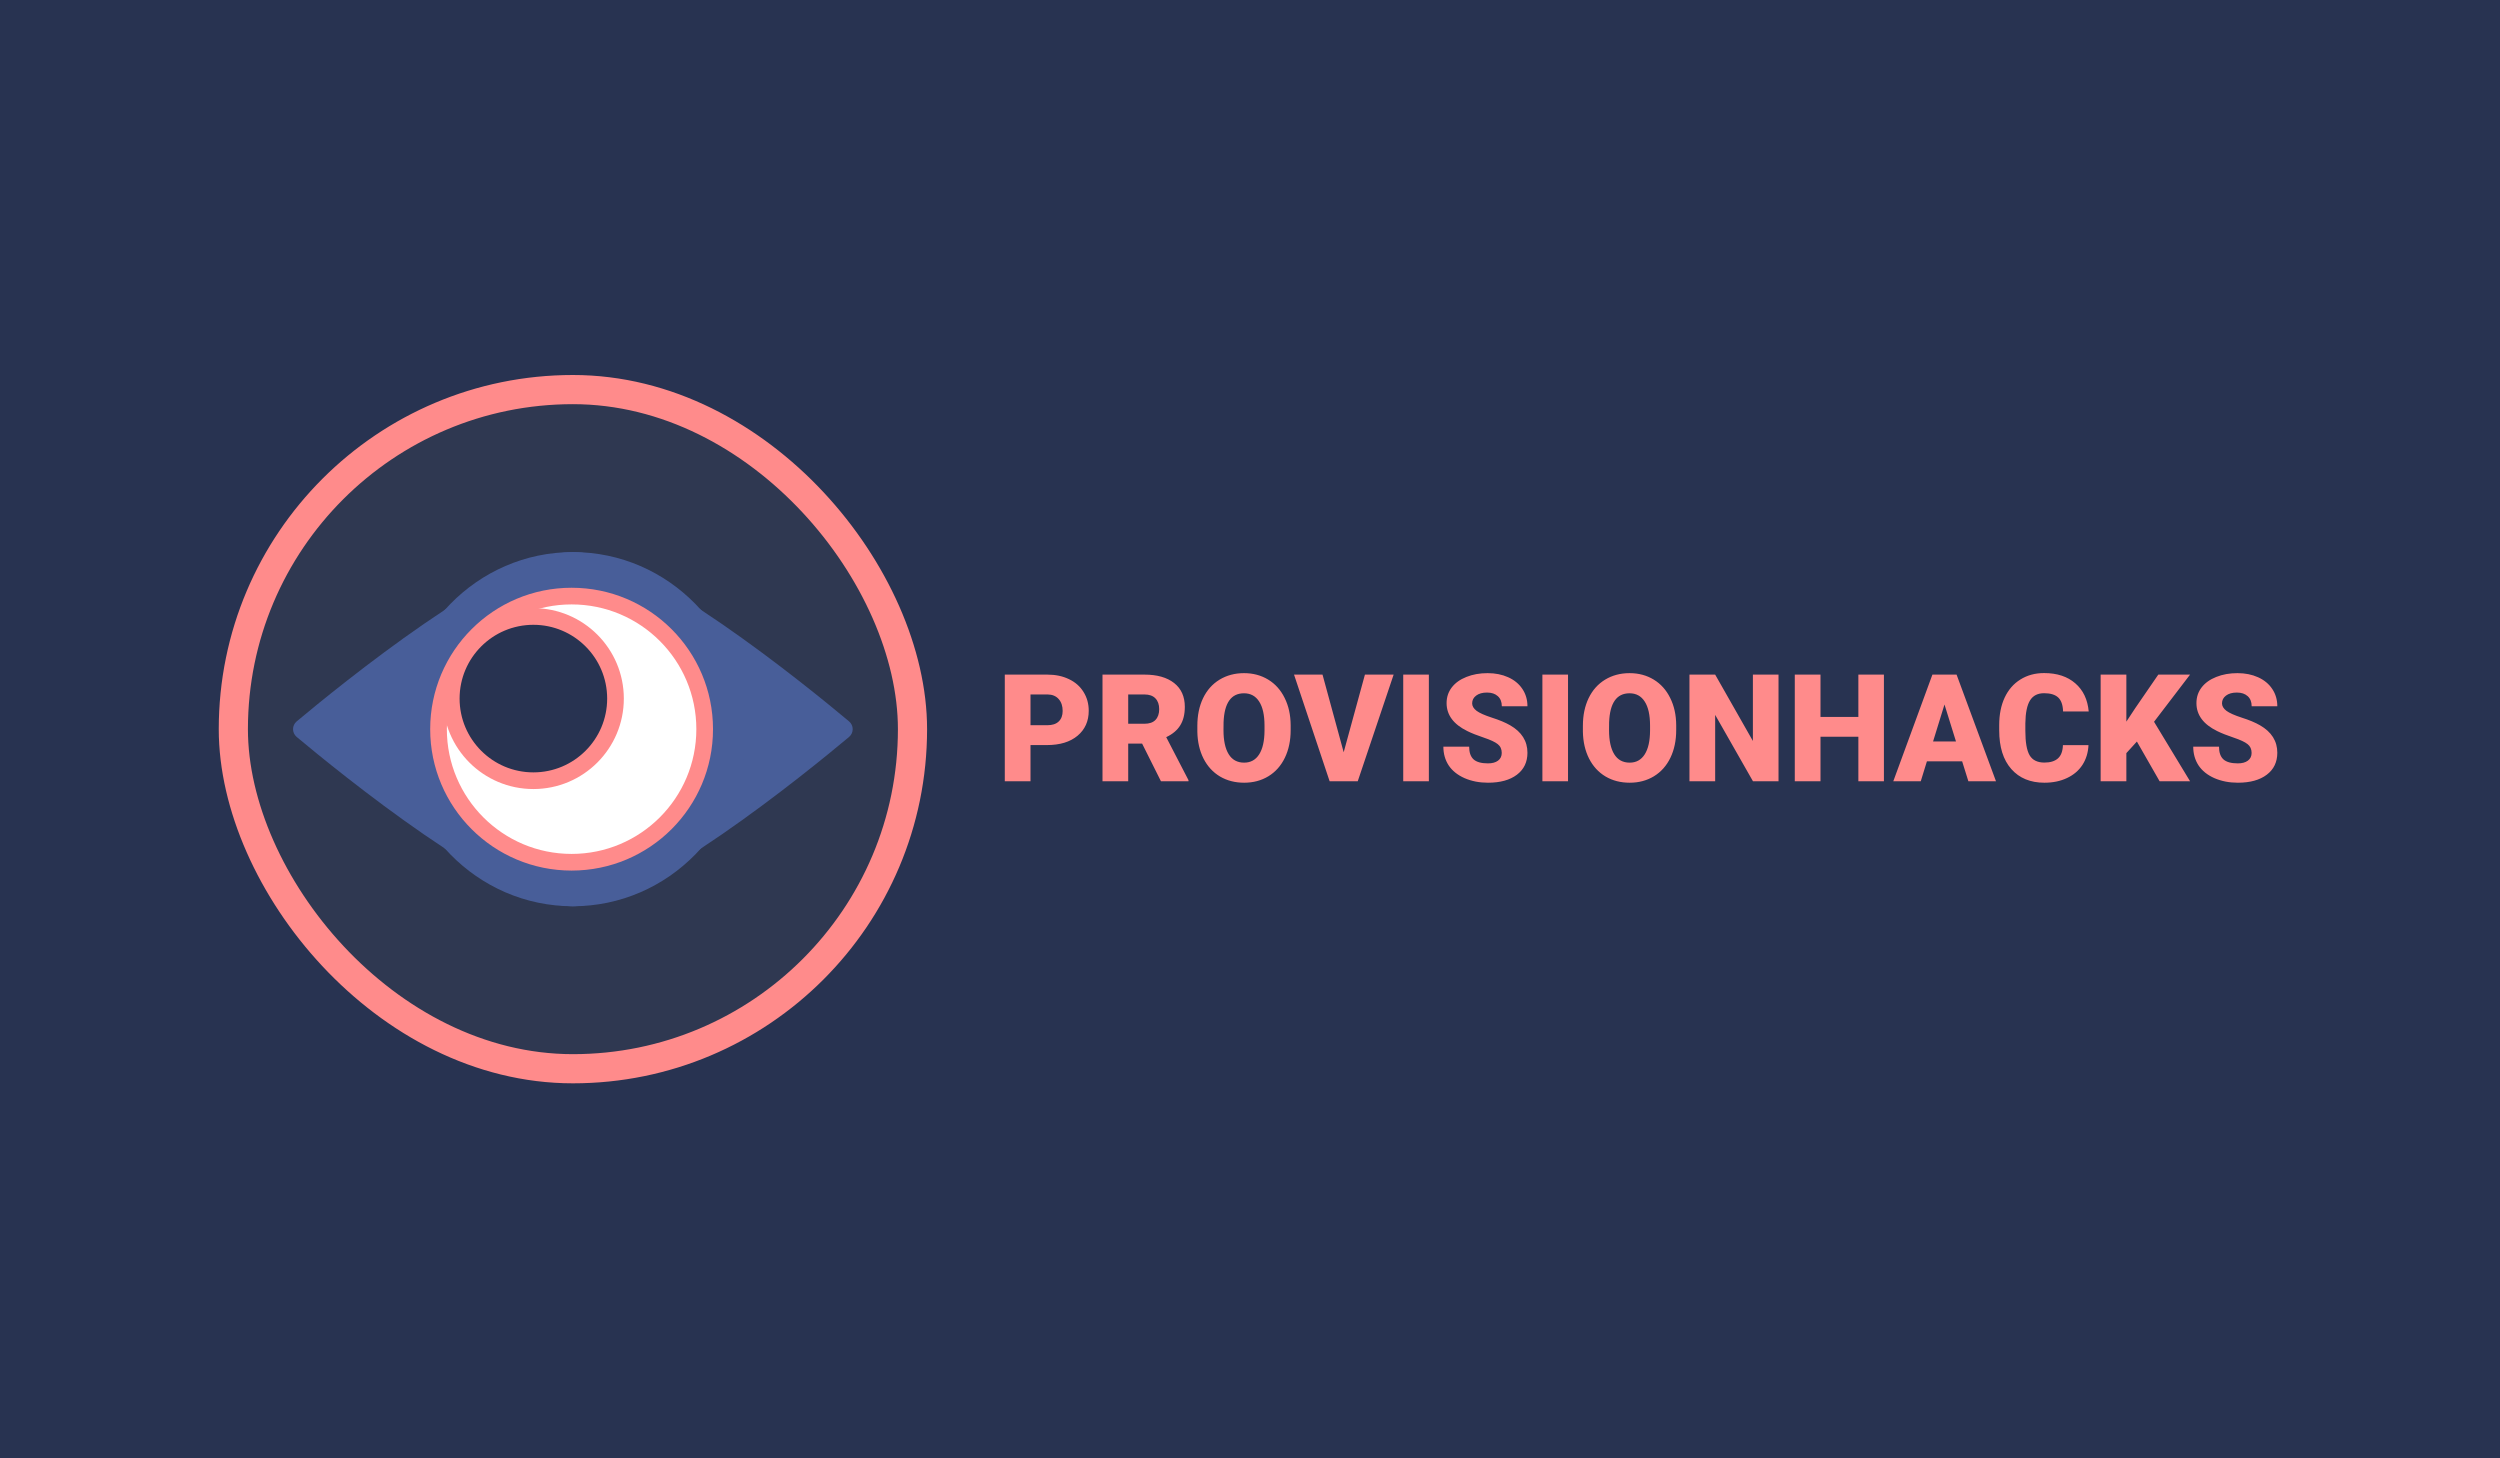 <svg width="1200" height="700" viewBox="0 0 1200 700" fill="none" xmlns="http://www.w3.org/2000/svg">
<rect width="1200" height="700" fill="#283351"/>
<rect x="112" y="187" width="326" height="326" rx="163" fill="#2F3851"/>
<path d="M407.539 346.26C409.881 348.223 409.881 351.777 407.539 353.74C387.954 370.155 308.463 435 274.978 435C241.494 435 162.003 370.155 142.418 353.74C140.076 351.777 140.076 348.223 142.418 346.26C162.003 329.845 241.494 265 274.978 265C308.463 265 387.954 329.845 407.539 346.26Z" fill="#485E99"/>
<ellipse cx="274.978" cy="350" rx="83.165" ry="85" fill="#485E99"/>
<circle cx="274.367" cy="350" r="63.878" fill="white" stroke="#FF8B8B" stroke-width="8"/>
<circle cx="256.022" cy="335.324" r="39.417" fill="#283351" stroke="#FF8B8B" stroke-width="8"/>
<rect x="112" y="187" width="326" height="326" rx="163" stroke="#FF8B8B" stroke-width="14"/>
<path d="M494.641 357.633V375H482.301V323.812H502.727C506.641 323.812 510.098 324.539 513.098 325.992C516.121 327.422 518.453 329.473 520.094 332.145C521.758 334.793 522.59 337.805 522.59 341.18C522.59 346.172 520.797 350.168 517.211 353.168C513.648 356.145 508.75 357.633 502.516 357.633H494.641ZM494.641 348.105H502.727C505.117 348.105 506.934 347.508 508.176 346.312C509.441 345.117 510.074 343.43 510.074 341.25C510.074 338.859 509.43 336.949 508.141 335.52C506.852 334.09 505.094 333.363 502.867 333.34H494.641V348.105ZM548.219 356.93H541.539V375H529.199V323.812H549.344C555.414 323.812 560.16 325.16 563.582 327.855C567.004 330.551 568.715 334.359 568.715 339.281C568.715 342.844 567.988 345.797 566.535 348.141C565.105 350.484 562.855 352.383 559.785 353.836L570.473 374.473V375H557.254L548.219 356.93ZM541.539 347.402H549.344C551.688 347.402 553.445 346.793 554.617 345.574C555.812 344.332 556.41 342.609 556.41 340.406C556.41 338.203 555.812 336.48 554.617 335.238C553.422 333.973 551.664 333.34 549.344 333.34H541.539V347.402ZM619.516 350.461C619.516 355.453 618.59 359.871 616.738 363.715C614.887 367.559 612.25 370.523 608.828 372.609C605.43 374.672 601.551 375.703 597.191 375.703C592.832 375.703 588.965 374.707 585.59 372.715C582.215 370.699 579.578 367.828 577.68 364.102C575.805 360.375 574.82 356.098 574.727 351.27V348.387C574.727 343.371 575.641 338.953 577.469 335.133C579.32 331.289 581.957 328.324 585.379 326.238C588.824 324.152 592.738 323.109 597.121 323.109C601.457 323.109 605.324 324.141 608.723 326.203C612.121 328.266 614.758 331.207 616.633 335.027C618.531 338.824 619.492 343.184 619.516 348.105V350.461ZM606.965 348.316C606.965 343.23 606.109 339.375 604.398 336.75C602.711 334.102 600.285 332.777 597.121 332.777C590.934 332.777 587.664 337.418 587.312 346.699L587.277 350.461C587.277 355.477 588.109 359.332 589.773 362.027C591.438 364.723 593.91 366.07 597.191 366.07C600.309 366.07 602.711 364.746 604.398 362.098C606.086 359.449 606.941 355.641 606.965 350.672V348.316ZM644.969 361.078L655.164 323.812H668.945L651.719 375H638.219L621.133 323.812H634.809L644.969 361.078ZM685.855 375H673.551V323.812H685.855V375ZM720.836 361.395C720.836 359.59 720.191 358.184 718.902 357.176C717.637 356.168 715.398 355.125 712.188 354.047C708.977 352.969 706.352 351.926 704.312 350.918C697.68 347.66 694.363 343.184 694.363 337.488C694.363 334.652 695.184 332.156 696.824 330C698.488 327.82 700.832 326.133 703.855 324.938C706.879 323.719 710.277 323.109 714.051 323.109C717.73 323.109 721.023 323.766 723.93 325.078C726.859 326.391 729.133 328.266 730.75 330.703C732.367 333.117 733.176 335.883 733.176 339H720.871C720.871 336.914 720.227 335.297 718.938 334.148C717.672 333 715.949 332.426 713.77 332.426C711.566 332.426 709.82 332.918 708.531 333.902C707.266 334.863 706.633 336.094 706.633 337.594C706.633 338.906 707.336 340.102 708.742 341.18C710.148 342.234 712.621 343.336 716.16 344.484C719.699 345.609 722.605 346.828 724.879 348.141C730.41 351.328 733.176 355.723 733.176 361.324C733.176 365.801 731.488 369.316 728.113 371.871C724.738 374.426 720.109 375.703 714.227 375.703C710.078 375.703 706.316 374.965 702.941 373.488C699.59 371.988 697.059 369.949 695.348 367.371C693.66 364.77 692.816 361.781 692.816 358.406H705.191C705.191 361.148 705.895 363.176 707.301 364.488C708.73 365.777 711.039 366.422 714.227 366.422C716.266 366.422 717.871 365.988 719.043 365.121C720.238 364.23 720.836 362.988 720.836 361.395ZM752.652 375H740.348V323.812H752.652V375ZM804.578 350.461C804.578 355.453 803.652 359.871 801.801 363.715C799.949 367.559 797.312 370.523 793.891 372.609C790.492 374.672 786.613 375.703 782.254 375.703C777.895 375.703 774.027 374.707 770.652 372.715C767.277 370.699 764.641 367.828 762.742 364.102C760.867 360.375 759.883 356.098 759.789 351.27V348.387C759.789 343.371 760.703 338.953 762.531 335.133C764.383 331.289 767.02 328.324 770.441 326.238C773.887 324.152 777.801 323.109 782.184 323.109C786.52 323.109 790.387 324.141 793.785 326.203C797.184 328.266 799.82 331.207 801.695 335.027C803.594 338.824 804.555 343.184 804.578 348.105V350.461ZM792.027 348.316C792.027 343.23 791.172 339.375 789.461 336.75C787.773 334.102 785.348 332.777 782.184 332.777C775.996 332.777 772.727 337.418 772.375 346.699L772.34 350.461C772.34 355.477 773.172 359.332 774.836 362.027C776.5 364.723 778.973 366.07 782.254 366.07C785.371 366.07 787.773 364.746 789.461 362.098C791.148 359.449 792.004 355.641 792.027 350.672V348.316ZM853.691 375H841.422L823.281 343.148V375H810.941V323.812H823.281L841.387 355.664V323.812H853.691V375ZM904.281 375H892.012V353.625H873.836V375H861.496V323.812H873.836V344.133H892.012V323.812H904.281V375ZM941.828 365.438H924.918L921.965 375H908.781L927.555 323.812H939.156L958.07 375H944.816L941.828 365.438ZM927.871 355.91H938.875L933.355 338.156L927.871 355.91ZM1002.47 357.668C1002.31 361.23 1001.35 364.383 999.59 367.125C997.832 369.844 995.359 371.953 992.172 373.453C989.008 374.953 985.387 375.703 981.309 375.703C974.582 375.703 969.285 373.512 965.418 369.129C961.551 364.746 959.617 358.559 959.617 350.566V348.035C959.617 343.02 960.484 338.637 962.219 334.887C963.977 331.113 966.496 328.207 969.777 326.168C973.059 324.105 976.855 323.074 981.168 323.074C987.379 323.074 992.371 324.715 996.145 327.996C999.918 331.254 1002.06 335.754 1002.58 341.496H990.273C990.18 338.379 989.395 336.141 987.918 334.781C986.441 333.422 984.191 332.742 981.168 332.742C978.098 332.742 975.848 333.891 974.418 336.188C972.988 338.484 972.238 342.152 972.168 347.191V350.812C972.168 356.273 972.848 360.176 974.207 362.52C975.59 364.863 977.957 366.035 981.309 366.035C984.145 366.035 986.312 365.367 987.812 364.031C989.312 362.695 990.109 360.574 990.203 357.668H1002.47ZM1025.71 355.945L1020.65 361.5V375H1008.31V323.812H1020.65V346.383L1024.94 339.879L1035.98 323.812H1051.23L1033.94 346.453L1051.23 375H1036.61L1025.71 355.945ZM1080.77 361.395C1080.77 359.59 1080.12 358.184 1078.83 357.176C1077.57 356.168 1075.33 355.125 1072.12 354.047C1068.91 352.969 1066.28 351.926 1064.24 350.918C1057.61 347.66 1054.29 343.184 1054.29 337.488C1054.29 334.652 1055.11 332.156 1056.75 330C1058.42 327.82 1060.76 326.133 1063.79 324.938C1066.81 323.719 1070.21 323.109 1073.98 323.109C1077.66 323.109 1080.95 323.766 1083.86 325.078C1086.79 326.391 1089.06 328.266 1090.68 330.703C1092.3 333.117 1093.11 335.883 1093.11 339H1080.8C1080.8 336.914 1080.16 335.297 1078.87 334.148C1077.6 333 1075.88 332.426 1073.7 332.426C1071.5 332.426 1069.75 332.918 1068.46 333.902C1067.2 334.863 1066.56 336.094 1066.56 337.594C1066.56 338.906 1067.27 340.102 1068.67 341.18C1070.08 342.234 1072.55 343.336 1076.09 344.484C1079.63 345.609 1082.54 346.828 1084.81 348.141C1090.34 351.328 1093.11 355.723 1093.11 361.324C1093.11 365.801 1091.42 369.316 1088.04 371.871C1084.67 374.426 1080.04 375.703 1074.16 375.703C1070.01 375.703 1066.25 374.965 1062.87 373.488C1059.52 371.988 1056.99 369.949 1055.28 367.371C1053.59 364.77 1052.75 361.781 1052.75 358.406H1065.12C1065.12 361.148 1065.82 363.176 1067.23 364.488C1068.66 365.777 1070.97 366.422 1074.16 366.422C1076.2 366.422 1077.8 365.988 1078.97 365.121C1080.17 364.23 1080.77 362.988 1080.77 361.395Z" fill="#FF8B8B"/>
</svg>
